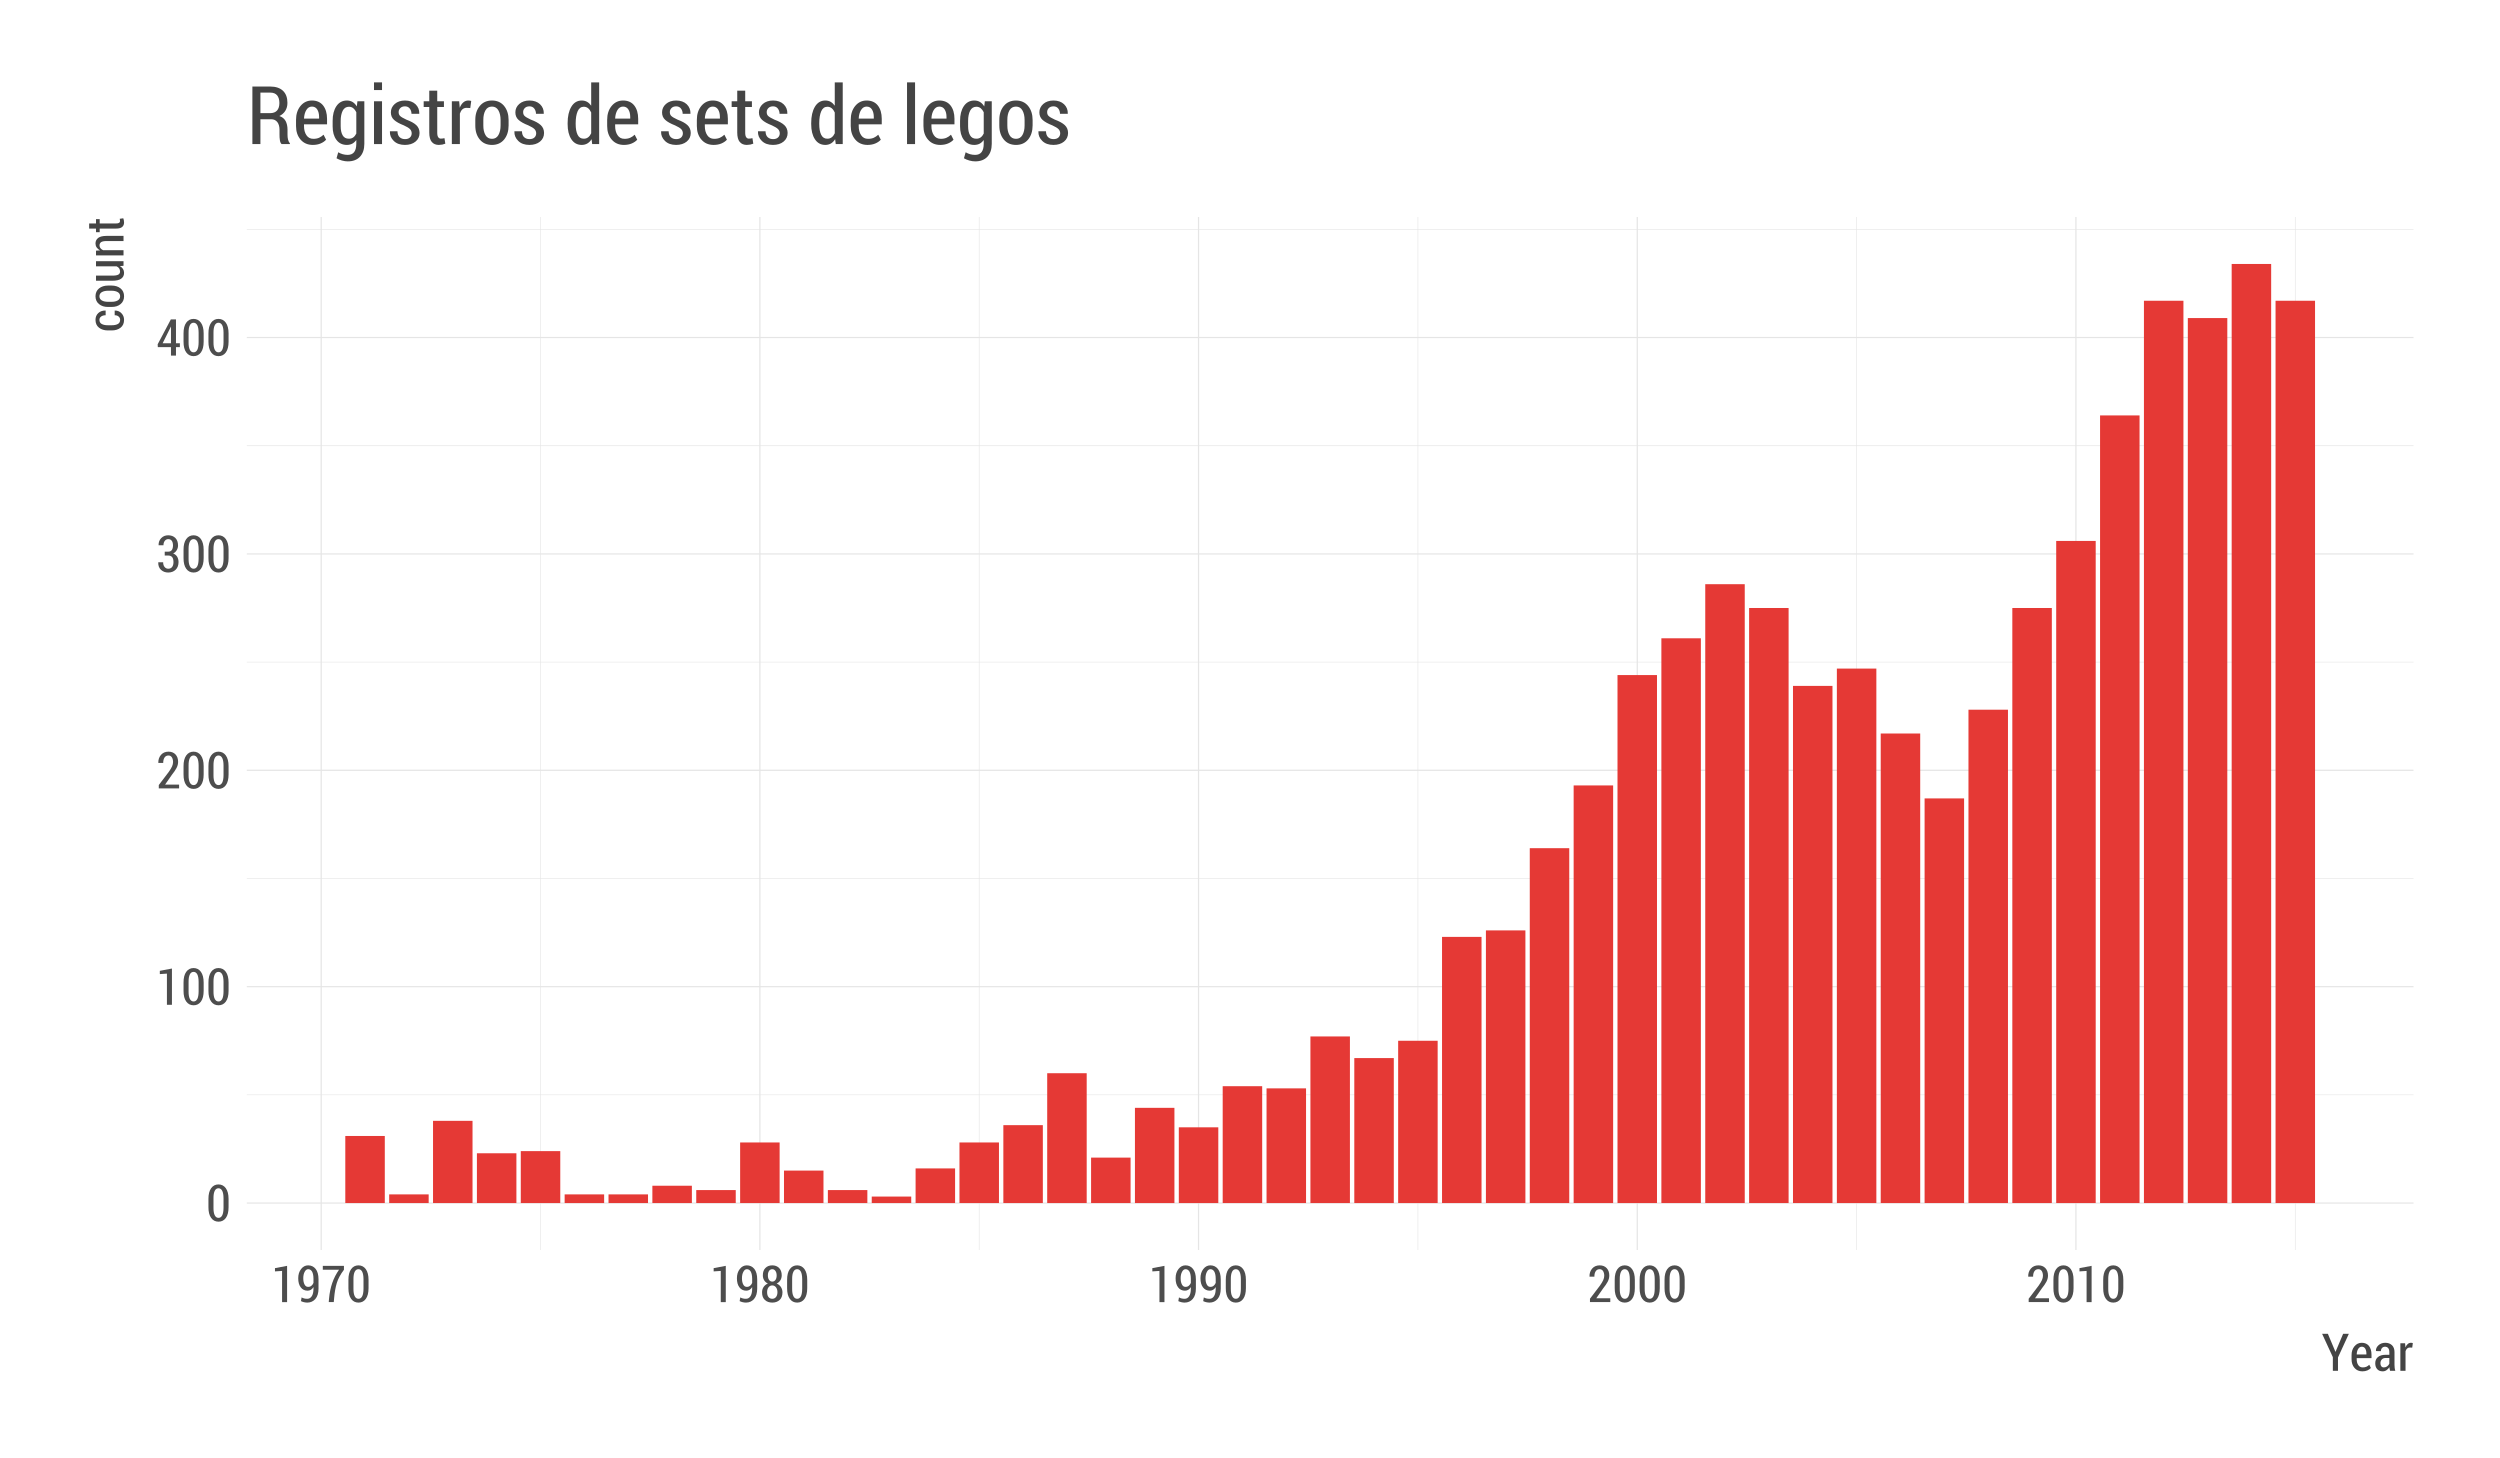 <?xml version="1.0" encoding="UTF-8"?>
<svg xmlns="http://www.w3.org/2000/svg" xmlns:xlink="http://www.w3.org/1999/xlink" width="432pt" height="252pt" viewBox="0 0 432 252" version="1.1">
<defs>
<g>
<symbol overflow="visible" id="glyph0-0">
<path style="stroke:none;" d="M 3.891 -2.418 C 3.891 -1.605 3.734 -0.984 3.422 -0.555 C 3.109 -0.125 2.688 0.086 2.156 0.09 C 1.617 0.086 1.191 -0.125 0.883 -0.559 C 0.566 -0.988 0.41 -1.609 0.414 -2.418 L 0.414 -3.832 C 0.41 -4.637 0.566 -5.254 0.879 -5.691 C 1.191 -6.125 1.613 -6.344 2.148 -6.348 C 2.68 -6.344 3.102 -6.125 3.418 -5.691 C 3.73 -5.254 3.891 -4.637 3.891 -3.832 Z M 3.02 -3.965 C 3.016 -4.531 2.941 -4.961 2.793 -5.25 C 2.641 -5.539 2.426 -5.684 2.148 -5.684 C 1.863 -5.684 1.648 -5.535 1.504 -5.246 C 1.355 -4.953 1.281 -4.527 1.285 -3.965 L 1.285 -2.301 C 1.281 -1.73 1.355 -1.301 1.508 -1.008 C 1.656 -0.715 1.875 -0.566 2.156 -0.57 C 2.434 -0.566 2.645 -0.715 2.797 -1.008 C 2.941 -1.297 3.016 -1.727 3.02 -2.301 Z M 3.02 -3.965 "/>
</symbol>
<symbol overflow="visible" id="glyph0-1">
<path style="stroke:none;" d="M 2.707 0.008 L 1.84 0.008 L 1.84 -5.383 L 0.613 -5.301 L 0.613 -5.867 L 2.707 -6.262 Z M 2.707 0.008 "/>
</symbol>
<symbol overflow="visible" id="glyph0-2">
<path style="stroke:none;" d="M 3.945 0 L 0.434 0 L 0.434 -0.578 L 2.152 -2.84 C 2.426 -3.23 2.621 -3.555 2.734 -3.812 C 2.844 -4.066 2.898 -4.316 2.902 -4.562 C 2.898 -4.891 2.828 -5.16 2.691 -5.371 C 2.551 -5.578 2.359 -5.684 2.117 -5.684 C 1.809 -5.684 1.582 -5.566 1.43 -5.336 C 1.273 -5.105 1.195 -4.793 1.199 -4.395 L 0.359 -4.395 L 0.352 -4.418 C 0.34 -4.957 0.492 -5.414 0.812 -5.789 C 1.129 -6.16 1.562 -6.344 2.117 -6.348 C 2.625 -6.344 3.031 -6.184 3.328 -5.863 C 3.625 -5.539 3.773 -5.113 3.773 -4.586 C 3.773 -4.223 3.68 -3.867 3.5 -3.523 C 3.312 -3.172 3.051 -2.785 2.707 -2.359 L 1.527 -0.66 L 3.945 -0.66 Z M 3.945 0 "/>
</symbol>
<symbol overflow="visible" id="glyph0-3">
<path style="stroke:none;" d="M 1.461 -3.516 L 2.059 -3.516 C 2.344 -3.516 2.555 -3.609 2.691 -3.805 C 2.82 -3.996 2.887 -4.262 2.891 -4.594 C 2.887 -4.93 2.82 -5.195 2.684 -5.391 C 2.543 -5.586 2.34 -5.684 2.074 -5.684 C 1.832 -5.684 1.633 -5.586 1.477 -5.391 C 1.32 -5.195 1.242 -4.938 1.242 -4.625 L 0.414 -4.625 L 0.398 -4.648 C 0.387 -5.129 0.539 -5.535 0.855 -5.859 C 1.168 -6.184 1.566 -6.344 2.059 -6.348 C 2.57 -6.344 2.984 -6.191 3.297 -5.883 C 3.605 -5.574 3.762 -5.137 3.762 -4.578 C 3.762 -4.297 3.688 -4.031 3.539 -3.781 C 3.391 -3.523 3.184 -3.332 2.918 -3.203 C 3.23 -3.082 3.461 -2.891 3.617 -2.633 C 3.766 -2.367 3.844 -2.066 3.848 -1.727 C 3.844 -1.156 3.676 -0.711 3.344 -0.391 C 3.008 -0.07 2.582 0.086 2.062 0.09 C 1.574 0.086 1.16 -0.062 0.824 -0.371 C 0.484 -0.676 0.324 -1.105 0.34 -1.66 L 0.352 -1.684 L 1.188 -1.684 C 1.184 -1.352 1.266 -1.086 1.43 -0.879 C 1.594 -0.672 1.809 -0.566 2.074 -0.57 C 2.355 -0.566 2.574 -0.668 2.734 -0.867 C 2.891 -1.066 2.969 -1.348 2.973 -1.715 C 2.969 -2.102 2.895 -2.387 2.746 -2.574 C 2.594 -2.754 2.363 -2.848 2.059 -2.852 L 1.461 -2.852 Z M 1.461 -3.516 "/>
</symbol>
<symbol overflow="visible" id="glyph0-4">
<path style="stroke:none;" d="M 3.406 -2.137 L 4.078 -2.137 L 4.078 -1.473 L 3.406 -1.473 L 3.406 0 L 2.539 0 L 2.539 -1.473 L 0.266 -1.473 L 0.242 -1.961 L 2.516 -6.258 L 3.406 -6.258 Z M 1.102 -2.137 L 2.539 -2.137 L 2.539 -4.992 L 2.516 -4.996 L 2.43 -4.816 Z M 1.102 -2.137 "/>
</symbol>
<symbol overflow="visible" id="glyph0-5">
<path style="stroke:none;" d="M 1.902 -0.57 C 2.219 -0.566 2.477 -0.715 2.672 -1.012 C 2.867 -1.305 2.965 -1.73 2.969 -2.289 L 2.969 -2.594 C 2.848 -2.387 2.699 -2.23 2.527 -2.125 C 2.348 -2.02 2.16 -1.969 1.957 -1.969 C 1.457 -1.969 1.059 -2.16 0.77 -2.547 C 0.477 -2.93 0.332 -3.453 0.336 -4.113 C 0.332 -4.75 0.496 -5.281 0.828 -5.707 C 1.152 -6.133 1.559 -6.344 2.047 -6.348 C 2.586 -6.344 3.02 -6.137 3.348 -5.727 C 3.672 -5.312 3.836 -4.719 3.84 -3.945 L 3.84 -2.312 C 3.836 -1.547 3.656 -0.957 3.297 -0.539 C 2.934 -0.121 2.469 0.086 1.902 0.09 C 1.723 0.086 1.535 0.066 1.344 0.023 C 1.148 -0.02 0.969 -0.082 0.805 -0.168 L 0.918 -0.805 C 1.07 -0.719 1.227 -0.66 1.383 -0.625 C 1.539 -0.586 1.711 -0.566 1.902 -0.57 Z M 2.047 -2.629 C 2.266 -2.625 2.457 -2.688 2.613 -2.82 C 2.77 -2.945 2.887 -3.109 2.969 -3.312 L 2.969 -4.039 C 2.965 -4.574 2.883 -4.984 2.727 -5.266 C 2.562 -5.543 2.34 -5.684 2.059 -5.684 C 1.809 -5.684 1.605 -5.531 1.449 -5.23 C 1.285 -4.93 1.207 -4.559 1.207 -4.121 C 1.207 -3.676 1.277 -3.316 1.426 -3.043 C 1.57 -2.762 1.777 -2.625 2.047 -2.629 Z M 2.047 -2.629 "/>
</symbol>
<symbol overflow="visible" id="glyph0-6">
<path style="stroke:none;" d="M 3.938 -5.586 C 3.336 -4.785 2.922 -4.023 2.703 -3.297 C 2.477 -2.566 2.32 -1.668 2.234 -0.598 L 2.18 0 L 1.312 0 L 1.363 -0.598 C 1.453 -1.605 1.641 -2.512 1.926 -3.324 C 2.207 -4.129 2.594 -4.887 3.09 -5.594 L 0.285 -5.594 L 0.285 -6.258 L 3.938 -6.258 Z M 3.938 -5.586 "/>
</symbol>
<symbol overflow="visible" id="glyph0-7">
<path style="stroke:none;" d="M 3.781 -4.625 C 3.777 -4.289 3.699 -4 3.543 -3.758 C 3.383 -3.508 3.172 -3.324 2.906 -3.207 C 3.211 -3.074 3.453 -2.875 3.637 -2.609 C 3.816 -2.336 3.906 -2.027 3.91 -1.684 C 3.906 -1.105 3.746 -0.668 3.422 -0.367 C 3.094 -0.062 2.668 0.086 2.152 0.09 C 1.621 0.086 1.195 -0.062 0.871 -0.367 C 0.543 -0.668 0.379 -1.105 0.383 -1.684 C 0.379 -2.031 0.469 -2.344 0.652 -2.613 C 0.832 -2.879 1.078 -3.078 1.387 -3.211 C 1.117 -3.328 0.906 -3.512 0.75 -3.762 C 0.594 -4.008 0.516 -4.293 0.52 -4.625 C 0.516 -5.168 0.664 -5.594 0.965 -5.895 C 1.262 -6.195 1.656 -6.344 2.145 -6.348 C 2.629 -6.344 3.02 -6.195 3.324 -5.895 C 3.625 -5.594 3.777 -5.168 3.781 -4.625 Z M 3.043 -1.715 C 3.039 -2.055 2.957 -2.336 2.789 -2.555 C 2.617 -2.77 2.402 -2.875 2.145 -2.879 C 1.879 -2.875 1.664 -2.77 1.5 -2.555 C 1.336 -2.34 1.254 -2.059 1.254 -1.715 C 1.254 -1.352 1.332 -1.07 1.496 -0.871 C 1.656 -0.668 1.875 -0.566 2.152 -0.57 C 2.41 -0.566 2.625 -0.668 2.793 -0.875 C 2.957 -1.074 3.039 -1.355 3.043 -1.715 Z M 2.906 -4.605 C 2.906 -4.922 2.836 -5.18 2.695 -5.383 C 2.555 -5.582 2.371 -5.684 2.145 -5.684 C 1.914 -5.684 1.73 -5.586 1.594 -5.391 C 1.457 -5.195 1.387 -4.934 1.391 -4.605 C 1.387 -4.277 1.457 -4.016 1.598 -3.828 C 1.734 -3.633 1.918 -3.539 2.152 -3.539 C 2.375 -3.539 2.559 -3.633 2.699 -3.828 C 2.836 -4.016 2.906 -4.277 2.906 -4.605 Z M 2.906 -4.605 "/>
</symbol>
<symbol overflow="visible" id="glyph1-0">
<path style="stroke:none;" d="M 2.402 -3.293 L 2.43 -3.293 L 3.738 -6.398 L 4.727 -6.398 L 2.848 -2.305 L 2.848 0 L 1.961 0 L 1.961 -2.359 L 0.102 -6.398 L 1.098 -6.398 Z M 2.402 -3.293 "/>
</symbol>
<symbol overflow="visible" id="glyph1-1">
<path style="stroke:none;" d="M 2.227 0.094 C 1.66 0.094 1.207 -0.102 0.867 -0.496 C 0.527 -0.887 0.355 -1.391 0.359 -2.004 L 0.359 -2.699 C 0.355 -3.316 0.523 -3.828 0.859 -4.234 C 1.191 -4.637 1.613 -4.84 2.125 -4.844 C 2.664 -4.84 3.078 -4.656 3.371 -4.289 C 3.656 -3.922 3.801 -3.426 3.805 -2.809 L 3.805 -2.191 L 1.25 -2.191 L 1.25 -2.004 C 1.246 -1.594 1.336 -1.254 1.52 -0.988 C 1.695 -0.719 1.953 -0.586 2.285 -0.586 C 2.531 -0.586 2.742 -0.621 2.918 -0.699 C 3.09 -0.773 3.254 -0.891 3.418 -1.043 L 3.699 -0.488 C 3.547 -0.316 3.348 -0.18 3.098 -0.07 C 2.844 0.039 2.555 0.094 2.227 0.094 Z M 2.125 -4.164 C 1.867 -4.16 1.66 -4.035 1.508 -3.785 C 1.348 -3.535 1.262 -3.215 1.25 -2.828 L 2.922 -2.828 L 2.922 -3.012 C 2.918 -3.348 2.852 -3.621 2.719 -3.84 C 2.586 -4.051 2.387 -4.16 2.125 -4.164 Z M 2.125 -4.164 "/>
</symbol>
<symbol overflow="visible" id="glyph1-2">
<path style="stroke:none;" d="M 2.93 0 C 2.898 -0.109 2.871 -0.215 2.852 -0.32 C 2.828 -0.422 2.816 -0.527 2.812 -0.633 C 2.68 -0.418 2.512 -0.242 2.312 -0.109 C 2.113 0.027 1.895 0.094 1.652 0.094 C 1.25 0.094 0.934 -0.031 0.707 -0.285 C 0.477 -0.539 0.363 -0.879 0.367 -1.305 C 0.363 -1.754 0.52 -2.109 0.832 -2.375 C 1.141 -2.633 1.574 -2.766 2.137 -2.766 L 2.801 -2.766 L 2.801 -3.25 C 2.801 -3.535 2.734 -3.758 2.605 -3.922 C 2.477 -4.078 2.293 -4.16 2.055 -4.164 C 1.84 -4.16 1.668 -4.086 1.539 -3.945 C 1.406 -3.797 1.34 -3.617 1.344 -3.402 L 0.496 -3.406 L 0.484 -3.434 C 0.465 -3.801 0.609 -4.125 0.922 -4.414 C 1.227 -4.695 1.625 -4.84 2.113 -4.844 C 2.578 -4.84 2.957 -4.699 3.254 -4.426 C 3.543 -4.145 3.691 -3.75 3.691 -3.242 L 3.691 -1.039 C 3.691 -0.852 3.699 -0.676 3.723 -0.504 C 3.742 -0.332 3.781 -0.164 3.832 0 Z M 1.855 -0.586 C 2.062 -0.586 2.25 -0.645 2.422 -0.77 C 2.59 -0.891 2.719 -1.047 2.801 -1.234 L 2.801 -2.211 L 2.121 -2.211 C 1.848 -2.207 1.637 -2.121 1.488 -1.945 C 1.336 -1.77 1.258 -1.555 1.262 -1.305 C 1.258 -1.086 1.309 -0.91 1.414 -0.781 C 1.516 -0.648 1.664 -0.586 1.855 -0.586 Z M 1.855 -0.586 "/>
</symbol>
<symbol overflow="visible" id="glyph1-3">
<path style="stroke:none;" d="M 2.559 -4.004 L 2.141 -4.023 C 1.953 -4.02 1.801 -3.965 1.68 -3.855 C 1.559 -3.746 1.465 -3.59 1.402 -3.387 L 1.402 0 L 0.508 0 L 0.508 -4.754 L 1.324 -4.754 L 1.391 -4.039 C 1.484 -4.289 1.617 -4.488 1.781 -4.629 C 1.941 -4.77 2.125 -4.84 2.336 -4.844 C 2.395 -4.84 2.453 -4.836 2.516 -4.828 C 2.574 -4.816 2.625 -4.801 2.664 -4.789 Z M 2.559 -4.004 "/>
</symbol>
<symbol overflow="visible" id="glyph2-0">
<path style="stroke:none;" d="M -0.586 -2.164 C -0.586 -2.383 -0.668 -2.57 -0.84 -2.723 C -1.008 -2.875 -1.238 -2.953 -1.527 -2.953 L -1.527 -3.754 L -1.504 -3.762 C -1.055 -3.773 -0.676 -3.621 -0.367 -3.309 C -0.059 -2.992 0.094 -2.609 0.094 -2.164 C 0.094 -1.566 -0.105 -1.113 -0.508 -0.801 C -0.91 -0.484 -1.422 -0.328 -2.043 -0.328 L -2.699 -0.328 C -3.316 -0.328 -3.828 -0.484 -4.234 -0.801 C -4.637 -1.113 -4.84 -1.566 -4.844 -2.156 C -4.84 -2.637 -4.68 -3.027 -4.359 -3.328 C -4.039 -3.629 -3.625 -3.773 -3.117 -3.766 L -3.09 -3.754 L -3.09 -2.953 C -3.402 -2.953 -3.66 -2.879 -3.863 -2.734 C -4.059 -2.59 -4.16 -2.398 -4.164 -2.156 C -4.16 -1.816 -4.023 -1.574 -3.75 -1.434 C -3.473 -1.289 -3.121 -1.219 -2.703 -1.223 L -2.047 -1.223 C -1.613 -1.219 -1.262 -1.289 -0.992 -1.434 C -0.719 -1.574 -0.586 -1.816 -0.586 -2.164 Z M -0.586 -2.164 "/>
</symbol>
<symbol overflow="visible" id="glyph2-1">
<path style="stroke:none;" d="M -2.676 -0.336 C -3.305 -0.332 -3.824 -0.496 -4.23 -0.828 C -4.637 -1.156 -4.84 -1.609 -4.844 -2.184 C -4.84 -2.754 -4.637 -3.207 -4.234 -3.539 C -3.824 -3.867 -3.305 -4.031 -2.676 -4.035 L -2.07 -4.035 C -1.43 -4.031 -0.91 -3.867 -0.512 -3.539 C -0.105 -3.211 0.094 -2.758 0.094 -2.188 C 0.094 -1.609 -0.105 -1.156 -0.512 -0.828 C -0.91 -0.496 -1.43 -0.332 -2.07 -0.336 Z M -2.074 -1.227 C -1.637 -1.223 -1.277 -1.301 -1.004 -1.461 C -0.723 -1.617 -0.586 -1.859 -0.586 -2.188 C -0.586 -2.5 -0.723 -2.738 -1.004 -2.902 C -1.277 -3.059 -1.637 -3.141 -2.074 -3.141 L -2.68 -3.141 C -3.105 -3.141 -3.461 -3.059 -3.742 -2.902 C -4.02 -2.738 -4.16 -2.5 -4.164 -2.184 C -4.16 -1.859 -4.02 -1.617 -3.746 -1.461 C -3.465 -1.301 -3.109 -1.223 -2.68 -1.227 Z M -2.074 -1.227 "/>
</symbol>
<symbol overflow="visible" id="glyph2-2">
<path style="stroke:none;" d="M -0.637 -3.02 C -0.398 -2.887 -0.219 -2.727 -0.094 -2.535 C 0.031 -2.336 0.094 -2.109 0.094 -1.859 C 0.094 -1.422 -0.07 -1.086 -0.402 -0.852 C -0.734 -0.609 -1.25 -0.492 -1.945 -0.492 L -4.754 -0.492 L -4.754 -1.379 L -1.938 -1.379 C -1.449 -1.375 -1.105 -1.434 -0.902 -1.551 C -0.699 -1.664 -0.598 -1.84 -0.598 -2.074 C -0.598 -2.293 -0.648 -2.477 -0.75 -2.625 C -0.852 -2.773 -0.996 -2.891 -1.191 -2.98 L -4.754 -2.98 L -4.754 -3.871 L 0 -3.871 L 0 -3.078 Z M -0.637 -3.02 "/>
</symbol>
<symbol overflow="visible" id="glyph2-3">
<path style="stroke:none;" d="M -4.754 -1.32 L -4.051 -1.367 C -4.297 -1.496 -4.492 -1.664 -4.633 -1.867 C -4.77 -2.066 -4.84 -2.297 -4.844 -2.555 C -4.84 -2.969 -4.684 -3.289 -4.379 -3.523 C -4.066 -3.75 -3.59 -3.867 -2.949 -3.871 L 0 -3.871 L 0 -2.98 L -2.941 -2.98 C -3.379 -2.977 -3.688 -2.914 -3.875 -2.789 C -4.055 -2.664 -4.148 -2.473 -4.148 -2.219 C -4.148 -2.035 -4.09 -1.875 -3.977 -1.734 C -3.863 -1.594 -3.711 -1.48 -3.52 -1.395 L 0 -1.395 L 0 -0.5 L -4.754 -0.5 Z M -4.754 -1.32 "/>
</symbol>
<symbol overflow="visible" id="glyph2-4">
<path style="stroke:none;" d="M -5.938 -1.648 L -4.754 -1.648 L -4.754 -2.391 L -4.117 -2.391 L -4.117 -1.648 L -1.289 -1.648 C -1.039 -1.645 -0.863 -1.684 -0.762 -1.758 C -0.656 -1.828 -0.602 -1.922 -0.605 -2.043 C -0.602 -2.109 -0.605 -2.176 -0.617 -2.238 C -0.625 -2.297 -0.641 -2.367 -0.66 -2.453 L -0.043 -2.543 C 0 -2.441 0.027 -2.328 0.055 -2.207 C 0.078 -2.082 0.094 -1.953 0.094 -1.824 C 0.094 -1.484 -0.016 -1.223 -0.238 -1.039 C -0.457 -0.852 -0.809 -0.762 -1.289 -0.762 L -4.117 -0.762 L -4.117 -0.141 L -4.754 -0.141 L -4.754 -0.762 L -5.938 -0.762 Z M -5.938 -1.648 "/>
</symbol>
<symbol overflow="visible" id="glyph3-0">
<path style="stroke:none;" d="M 2.352 -4.293 L 2.352 0 L 0.965 0 L 0.965 -9.945 L 4.062 -9.945 C 5 -9.941 5.73 -9.699 6.246 -9.215 C 6.762 -8.727 7.02 -8.027 7.02 -7.117 C 7.02 -6.598 6.898 -6.145 6.66 -5.758 C 6.422 -5.371 6.078 -5.07 5.625 -4.852 C 6.121 -4.68 6.48 -4.391 6.703 -3.992 C 6.922 -3.586 7.031 -3.09 7.035 -2.496 L 7.035 -1.629 C 7.031 -1.32 7.062 -1.035 7.125 -0.773 C 7.188 -0.512 7.293 -0.305 7.445 -0.156 L 7.445 0 L 6.016 0 C 5.855 -0.148 5.754 -0.375 5.715 -0.68 C 5.668 -0.984 5.648 -1.305 5.652 -1.645 L 5.652 -2.484 C 5.648 -3.039 5.523 -3.477 5.273 -3.805 C 5.02 -4.125 4.672 -4.289 4.23 -4.293 Z M 2.352 -5.344 L 3.992 -5.344 C 4.547 -5.344 4.961 -5.496 5.23 -5.801 C 5.496 -6.105 5.629 -6.535 5.633 -7.094 C 5.629 -7.66 5.5 -8.102 5.242 -8.422 C 4.98 -8.734 4.586 -8.895 4.062 -8.895 L 2.352 -8.895 Z M 2.352 -5.344 "/>
</symbol>
<symbol overflow="visible" id="glyph3-1">
<path style="stroke:none;" d="M 3.465 0.145 C 2.582 0.141 1.879 -0.16 1.355 -0.77 C 0.824 -1.379 0.562 -2.164 0.562 -3.117 L 0.562 -4.195 C 0.562 -5.164 0.82 -5.961 1.336 -6.59 C 1.852 -7.215 2.508 -7.527 3.309 -7.531 C 4.145 -7.527 4.789 -7.242 5.242 -6.672 C 5.691 -6.098 5.918 -5.328 5.922 -4.367 L 5.922 -3.41 L 1.941 -3.41 L 1.941 -3.117 C 1.938 -2.477 2.078 -1.949 2.359 -1.535 C 2.637 -1.117 3.035 -0.906 3.555 -0.91 C 3.934 -0.906 4.262 -0.969 4.539 -1.09 C 4.809 -1.211 5.07 -1.387 5.32 -1.621 L 5.758 -0.758 C 5.52 -0.492 5.207 -0.277 4.816 -0.109 C 4.426 0.059 3.973 0.141 3.465 0.145 Z M 3.309 -6.48 C 2.906 -6.48 2.586 -6.281 2.344 -5.891 C 2.102 -5.496 1.965 -5 1.941 -4.402 L 4.547 -4.402 L 4.547 -4.684 C 4.547 -5.207 4.441 -5.641 4.23 -5.977 C 4.02 -6.312 3.711 -6.48 3.309 -6.48 Z M 3.309 -6.48 "/>
</symbol>
<symbol overflow="visible" id="glyph3-2">
<path style="stroke:none;" d="M 0.531 -3.992 C 0.527 -5.051 0.746 -5.906 1.184 -6.559 C 1.621 -7.203 2.227 -7.527 3 -7.531 C 3.375 -7.527 3.703 -7.441 3.984 -7.27 C 4.266 -7.094 4.508 -6.84 4.711 -6.508 L 4.812 -7.398 L 6.008 -7.398 L 6.008 -0.035 C 6.004 0.91 5.754 1.648 5.254 2.188 C 4.75 2.719 4.047 2.988 3.145 2.988 C 2.832 2.988 2.5 2.938 2.148 2.844 C 1.793 2.742 1.477 2.613 1.203 2.453 L 1.496 1.414 C 1.723 1.551 1.98 1.664 2.262 1.746 C 2.539 1.824 2.828 1.863 3.133 1.867 C 3.637 1.863 4.012 1.699 4.254 1.379 C 4.496 1.051 4.617 0.582 4.621 -0.039 L 4.621 -0.711 C 4.422 -0.426 4.188 -0.215 3.922 -0.07 C 3.648 0.07 3.34 0.141 2.988 0.145 C 2.215 0.141 1.609 -0.152 1.18 -0.738 C 0.742 -1.328 0.527 -2.109 0.531 -3.082 Z M 1.922 -3.082 C 1.922 -2.426 2.035 -1.902 2.262 -1.512 C 2.488 -1.121 2.844 -0.926 3.336 -0.93 C 3.633 -0.926 3.891 -1.004 4.105 -1.16 C 4.312 -1.316 4.484 -1.535 4.621 -1.82 L 4.621 -5.504 C 4.48 -5.793 4.309 -6.023 4.102 -6.195 C 3.891 -6.363 3.641 -6.449 3.352 -6.453 C 2.867 -6.449 2.508 -6.223 2.273 -5.77 C 2.039 -5.312 1.922 -4.719 1.922 -3.992 Z M 1.922 -3.082 "/>
</symbol>
<symbol overflow="visible" id="glyph3-3">
<path style="stroke:none;" d="M 2.27 0 L 0.883 0 L 0.883 -7.398 L 2.27 -7.398 Z M 2.27 -9.336 L 0.883 -9.336 L 0.883 -10.664 L 2.27 -10.664 Z M 2.27 -9.336 "/>
</symbol>
<symbol overflow="visible" id="glyph3-4">
<path style="stroke:none;" d="M 4.238 -1.852 C 4.234 -2.137 4.141 -2.379 3.953 -2.578 C 3.762 -2.777 3.406 -2.996 2.883 -3.234 C 2.121 -3.531 1.555 -3.844 1.191 -4.18 C 0.82 -4.512 0.637 -4.949 0.641 -5.484 C 0.637 -6.051 0.863 -6.531 1.312 -6.934 C 1.762 -7.328 2.352 -7.527 3.082 -7.531 C 3.844 -7.527 4.449 -7.312 4.902 -6.887 C 5.352 -6.453 5.566 -5.918 5.551 -5.277 L 5.539 -5.234 L 4.203 -5.234 C 4.199 -5.582 4.102 -5.887 3.906 -6.141 C 3.707 -6.395 3.434 -6.52 3.082 -6.523 C 2.734 -6.52 2.465 -6.422 2.273 -6.227 C 2.078 -6.027 1.98 -5.797 1.984 -5.539 C 1.98 -5.25 2.062 -5.027 2.23 -4.867 C 2.395 -4.699 2.754 -4.484 3.309 -4.227 C 4.078 -3.945 4.652 -3.629 5.031 -3.277 C 5.406 -2.922 5.594 -2.473 5.598 -1.922 C 5.594 -1.309 5.363 -0.809 4.898 -0.43 C 4.434 -0.047 3.824 0.141 3.07 0.145 C 2.25 0.141 1.605 -0.086 1.141 -0.547 C 0.668 -1.008 0.445 -1.551 0.473 -2.172 L 0.484 -2.215 L 1.777 -2.215 C 1.793 -1.734 1.926 -1.387 2.172 -1.176 C 2.418 -0.961 2.723 -0.855 3.09 -0.859 C 3.445 -0.855 3.727 -0.949 3.934 -1.137 C 4.133 -1.32 4.234 -1.559 4.238 -1.852 Z M 4.238 -1.852 "/>
</symbol>
<symbol overflow="visible" id="glyph3-5">
<path style="stroke:none;" d="M 2.562 -9.234 L 2.562 -7.398 L 3.719 -7.398 L 3.719 -6.406 L 2.562 -6.406 L 2.562 -2.004 C 2.559 -1.621 2.617 -1.348 2.734 -1.188 C 2.848 -1.023 2.996 -0.941 3.18 -0.945 C 3.285 -0.941 3.387 -0.949 3.484 -0.965 C 3.574 -0.977 3.684 -0.996 3.812 -1.023 L 3.957 -0.07 C 3.801 -0.008 3.629 0.043 3.434 0.086 C 3.238 0.121 3.039 0.141 2.836 0.145 C 2.312 0.141 1.906 -0.027 1.617 -0.371 C 1.328 -0.715 1.184 -1.262 1.184 -2.004 L 1.184 -6.406 L 0.219 -6.406 L 0.219 -7.398 L 1.184 -7.398 L 1.184 -9.234 Z M 2.562 -9.234 "/>
</symbol>
<symbol overflow="visible" id="glyph3-6">
<path style="stroke:none;" d="M 3.977 -6.227 L 3.328 -6.262 C 3.039 -6.258 2.801 -6.172 2.613 -6 C 2.426 -5.828 2.281 -5.582 2.18 -5.27 L 2.18 0 L 0.793 0 L 0.793 -7.398 L 2.059 -7.398 L 2.16 -6.281 C 2.312 -6.672 2.516 -6.977 2.766 -7.199 C 3.016 -7.418 3.305 -7.527 3.637 -7.531 C 3.727 -7.527 3.82 -7.52 3.918 -7.508 C 4.012 -7.488 4.086 -7.473 4.141 -7.453 Z M 3.977 -6.227 "/>
</symbol>
<symbol overflow="visible" id="glyph3-7">
<path style="stroke:none;" d="M 0.52 -4.164 C 0.516 -5.141 0.773 -5.945 1.289 -6.582 C 1.801 -7.211 2.504 -7.527 3.398 -7.531 C 4.285 -7.527 4.984 -7.215 5.5 -6.586 C 6.012 -5.953 6.27 -5.145 6.273 -4.164 L 6.273 -3.219 C 6.27 -2.227 6.012 -1.418 5.504 -0.793 C 4.988 -0.168 4.289 0.141 3.406 0.145 C 2.504 0.141 1.801 -0.168 1.289 -0.793 C 0.773 -1.418 0.516 -2.227 0.52 -3.219 Z M 1.906 -3.227 C 1.902 -2.547 2.027 -1.992 2.273 -1.559 C 2.52 -1.125 2.895 -0.906 3.406 -0.91 C 3.891 -0.906 4.262 -1.125 4.512 -1.559 C 4.762 -1.992 4.887 -2.547 4.887 -3.227 L 4.887 -4.172 C 4.887 -4.836 4.762 -5.387 4.512 -5.824 C 4.262 -6.262 3.891 -6.48 3.398 -6.48 C 2.895 -6.48 2.52 -6.262 2.273 -5.828 C 2.027 -5.395 1.902 -4.844 1.906 -4.172 Z M 1.906 -3.227 "/>
</symbol>
<symbol overflow="visible" id="glyph3-8">
<path style="stroke:none;" d=""/>
</symbol>
<symbol overflow="visible" id="glyph3-9">
<path style="stroke:none;" d="M 0.531 -3.609 C 0.527 -4.789 0.742 -5.734 1.172 -6.453 C 1.598 -7.168 2.195 -7.527 2.973 -7.531 C 3.316 -7.527 3.625 -7.453 3.898 -7.301 C 4.164 -7.145 4.398 -6.922 4.602 -6.633 L 4.602 -10.664 L 5.98 -10.664 L 5.98 0 L 4.773 0 L 4.668 -0.848 C 4.469 -0.523 4.227 -0.277 3.945 -0.109 C 3.656 0.059 3.332 0.141 2.969 0.145 C 2.195 0.141 1.598 -0.184 1.172 -0.84 C 0.742 -1.492 0.527 -2.367 0.531 -3.465 Z M 1.922 -3.465 C 1.922 -2.684 2.031 -2.066 2.254 -1.613 C 2.477 -1.152 2.832 -0.926 3.316 -0.93 C 3.613 -0.926 3.867 -1.008 4.082 -1.176 C 4.293 -1.336 4.465 -1.566 4.602 -1.867 L 4.602 -5.461 C 4.465 -5.766 4.293 -6.008 4.082 -6.188 C 3.867 -6.363 3.617 -6.449 3.328 -6.453 C 2.844 -6.449 2.488 -6.188 2.262 -5.668 C 2.035 -5.141 1.922 -4.457 1.922 -3.609 Z M 1.922 -3.465 "/>
</symbol>
<symbol overflow="visible" id="glyph3-10">
<path style="stroke:none;" d="M 2.27 0 L 0.883 0 L 0.883 -10.664 L 2.27 -10.664 Z M 2.27 0 "/>
</symbol>
</g>
<clipPath id="clip1">
  <path d="M 42.648 37.5 L 418.055 37.5 L 418.055 217.004 L 42.648 217.004 Z M 42.648 37.5 "/>
</clipPath>
</defs>
<g id="surface26">
<rect x="0" y="0" width="432" height="252" style="fill:rgb(100%,100%,100%);fill-opacity:1;stroke:none;"/>
<g clip-path="url(#clip1)" clip-rule="nonzero">
<path style="fill:none;stroke-width:0.107;stroke-linecap:butt;stroke-linejoin:round;stroke:rgb(89.804%,89.804%,89.804%);stroke-opacity:1;stroke-miterlimit:10;" d="M 42.648 189.191 L 417.055 189.191 "/>
<path style="fill:none;stroke-width:0.107;stroke-linecap:butt;stroke-linejoin:round;stroke:rgb(89.804%,89.804%,89.804%);stroke-opacity:1;stroke-miterlimit:10;" d="M 42.648 151.801 L 417.055 151.801 "/>
<path style="fill:none;stroke-width:0.107;stroke-linecap:butt;stroke-linejoin:round;stroke:rgb(89.804%,89.804%,89.804%);stroke-opacity:1;stroke-miterlimit:10;" d="M 42.648 114.41 L 417.055 114.41 "/>
<path style="fill:none;stroke-width:0.107;stroke-linecap:butt;stroke-linejoin:round;stroke:rgb(89.804%,89.804%,89.804%);stroke-opacity:1;stroke-miterlimit:10;" d="M 42.648 77.023 L 417.055 77.023 "/>
<path style="fill:none;stroke-width:0.107;stroke-linecap:butt;stroke-linejoin:round;stroke:rgb(89.804%,89.804%,89.804%);stroke-opacity:1;stroke-miterlimit:10;" d="M 42.648 39.633 L 417.055 39.633 "/>
<path style="fill:none;stroke-width:0.107;stroke-linecap:butt;stroke-linejoin:round;stroke:rgb(89.804%,89.804%,89.804%);stroke-opacity:1;stroke-miterlimit:10;" d="M 93.402 216.004 L 93.402 37.5 "/>
<path style="fill:none;stroke-width:0.107;stroke-linecap:butt;stroke-linejoin:round;stroke:rgb(89.804%,89.804%,89.804%);stroke-opacity:1;stroke-miterlimit:10;" d="M 169.207 216.004 L 169.207 37.5 "/>
<path style="fill:none;stroke-width:0.107;stroke-linecap:butt;stroke-linejoin:round;stroke:rgb(89.804%,89.804%,89.804%);stroke-opacity:1;stroke-miterlimit:10;" d="M 245.016 216.004 L 245.016 37.5 "/>
<path style="fill:none;stroke-width:0.107;stroke-linecap:butt;stroke-linejoin:round;stroke:rgb(89.804%,89.804%,89.804%);stroke-opacity:1;stroke-miterlimit:10;" d="M 320.82 216.004 L 320.82 37.5 "/>
<path style="fill:none;stroke-width:0.107;stroke-linecap:butt;stroke-linejoin:round;stroke:rgb(89.804%,89.804%,89.804%);stroke-opacity:1;stroke-miterlimit:10;" d="M 396.625 216.004 L 396.625 37.5 "/>
<path style="fill:none;stroke-width:0.213;stroke-linecap:butt;stroke-linejoin:round;stroke:rgb(89.804%,89.804%,89.804%);stroke-opacity:1;stroke-miterlimit:10;" d="M 42.648 207.887 L 417.055 207.887 "/>
<path style="fill:none;stroke-width:0.213;stroke-linecap:butt;stroke-linejoin:round;stroke:rgb(89.804%,89.804%,89.804%);stroke-opacity:1;stroke-miterlimit:10;" d="M 42.648 170.496 L 417.055 170.496 "/>
<path style="fill:none;stroke-width:0.213;stroke-linecap:butt;stroke-linejoin:round;stroke:rgb(89.804%,89.804%,89.804%);stroke-opacity:1;stroke-miterlimit:10;" d="M 42.648 133.105 L 417.055 133.105 "/>
<path style="fill:none;stroke-width:0.213;stroke-linecap:butt;stroke-linejoin:round;stroke:rgb(89.804%,89.804%,89.804%);stroke-opacity:1;stroke-miterlimit:10;" d="M 42.648 95.719 L 417.055 95.719 "/>
<path style="fill:none;stroke-width:0.213;stroke-linecap:butt;stroke-linejoin:round;stroke:rgb(89.804%,89.804%,89.804%);stroke-opacity:1;stroke-miterlimit:10;" d="M 42.648 58.328 L 417.055 58.328 "/>
<path style="fill:none;stroke-width:0.213;stroke-linecap:butt;stroke-linejoin:round;stroke:rgb(89.804%,89.804%,89.804%);stroke-opacity:1;stroke-miterlimit:10;" d="M 55.5 216.004 L 55.5 37.5 "/>
<path style="fill:none;stroke-width:0.213;stroke-linecap:butt;stroke-linejoin:round;stroke:rgb(89.804%,89.804%,89.804%);stroke-opacity:1;stroke-miterlimit:10;" d="M 131.305 216.004 L 131.305 37.5 "/>
<path style="fill:none;stroke-width:0.213;stroke-linecap:butt;stroke-linejoin:round;stroke:rgb(89.804%,89.804%,89.804%);stroke-opacity:1;stroke-miterlimit:10;" d="M 207.109 216.004 L 207.109 37.5 "/>
<path style="fill:none;stroke-width:0.213;stroke-linecap:butt;stroke-linejoin:round;stroke:rgb(89.804%,89.804%,89.804%);stroke-opacity:1;stroke-miterlimit:10;" d="M 282.918 216.004 L 282.918 37.5 "/>
<path style="fill:none;stroke-width:0.213;stroke-linecap:butt;stroke-linejoin:round;stroke:rgb(89.804%,89.804%,89.804%);stroke-opacity:1;stroke-miterlimit:10;" d="M 358.723 216.004 L 358.723 37.5 "/>
<path style=" stroke:none;fill-rule:nonzero;fill:rgb(89.804%,22.353%,20.784%);fill-opacity:1;" d="M 59.668 207.887 L 66.492 207.887 L 66.492 196.297 L 59.668 196.297 Z M 59.668 207.887 "/>
<path style=" stroke:none;fill-rule:nonzero;fill:rgb(89.804%,22.353%,20.784%);fill-opacity:1;" d="M 67.25 207.887 L 74.074 207.887 L 74.074 206.391 L 67.25 206.391 Z M 67.25 207.887 "/>
<path style=" stroke:none;fill-rule:nonzero;fill:rgb(89.804%,22.353%,20.784%);fill-opacity:1;" d="M 74.828 207.887 L 81.652 207.887 L 81.652 193.68 L 74.828 193.68 Z M 74.828 207.887 "/>
<path style=" stroke:none;fill-rule:nonzero;fill:rgb(89.804%,22.353%,20.784%);fill-opacity:1;" d="M 82.41 207.887 L 89.234 207.887 L 89.234 199.285 L 82.41 199.285 Z M 82.41 207.887 "/>
<path style=" stroke:none;fill-rule:nonzero;fill:rgb(89.804%,22.353%,20.784%);fill-opacity:1;" d="M 89.992 207.887 L 96.816 207.887 L 96.816 198.914 L 89.992 198.914 Z M 89.992 207.887 "/>
<path style=" stroke:none;fill-rule:nonzero;fill:rgb(89.804%,22.353%,20.784%);fill-opacity:1;" d="M 97.57 207.887 L 104.395 207.887 L 104.395 206.391 L 97.57 206.391 Z M 97.57 207.887 "/>
<path style=" stroke:none;fill-rule:nonzero;fill:rgb(89.804%,22.353%,20.784%);fill-opacity:1;" d="M 105.152 207.887 L 111.977 207.887 L 111.977 206.391 L 105.152 206.391 Z M 105.152 207.887 "/>
<path style=" stroke:none;fill-rule:nonzero;fill:rgb(89.804%,22.353%,20.784%);fill-opacity:1;" d="M 112.73 207.887 L 119.555 207.887 L 119.555 204.895 L 112.73 204.895 Z M 112.73 207.887 "/>
<path style=" stroke:none;fill-rule:nonzero;fill:rgb(89.804%,22.353%,20.784%);fill-opacity:1;" d="M 120.312 207.887 L 127.137 207.887 L 127.137 205.645 L 120.312 205.645 Z M 120.312 207.887 "/>
<path style=" stroke:none;fill-rule:nonzero;fill:rgb(89.804%,22.353%,20.784%);fill-opacity:1;" d="M 127.895 207.887 L 134.719 207.887 L 134.719 197.418 L 127.895 197.418 Z M 127.895 207.887 "/>
<path style=" stroke:none;fill-rule:nonzero;fill:rgb(89.804%,22.353%,20.784%);fill-opacity:1;" d="M 135.473 207.887 L 142.297 207.887 L 142.297 202.277 L 135.473 202.277 Z M 135.473 207.887 "/>
<path style=" stroke:none;fill-rule:nonzero;fill:rgb(89.804%,22.353%,20.784%);fill-opacity:1;" d="M 143.055 207.887 L 149.879 207.887 L 149.879 205.645 L 143.055 205.645 Z M 143.055 207.887 "/>
<path style=" stroke:none;fill-rule:nonzero;fill:rgb(89.804%,22.353%,20.784%);fill-opacity:1;" d="M 150.637 207.887 L 157.461 207.887 L 157.461 206.766 L 150.637 206.766 Z M 150.637 207.887 "/>
<path style=" stroke:none;fill-rule:nonzero;fill:rgb(89.804%,22.353%,20.784%);fill-opacity:1;" d="M 158.215 207.887 L 165.039 207.887 L 165.039 201.902 L 158.215 201.902 Z M 158.215 207.887 "/>
<path style=" stroke:none;fill-rule:nonzero;fill:rgb(89.804%,22.353%,20.784%);fill-opacity:1;" d="M 165.797 207.887 L 172.621 207.887 L 172.621 197.418 L 165.797 197.418 Z M 165.797 207.887 "/>
<path style=" stroke:none;fill-rule:nonzero;fill:rgb(89.804%,22.353%,20.784%);fill-opacity:1;" d="M 173.379 207.887 L 180.203 207.887 L 180.203 194.426 L 173.379 194.426 Z M 173.379 207.887 "/>
<path style=" stroke:none;fill-rule:nonzero;fill:rgb(89.804%,22.353%,20.784%);fill-opacity:1;" d="M 180.957 207.887 L 187.781 207.887 L 187.781 185.453 L 180.957 185.453 Z M 180.957 207.887 "/>
<path style=" stroke:none;fill-rule:nonzero;fill:rgb(89.804%,22.353%,20.784%);fill-opacity:1;" d="M 188.539 207.887 L 195.363 207.887 L 195.363 200.035 L 188.539 200.035 Z M 188.539 207.887 "/>
<path style=" stroke:none;fill-rule:nonzero;fill:rgb(89.804%,22.353%,20.784%);fill-opacity:1;" d="M 196.117 207.887 L 202.941 207.887 L 202.941 191.434 L 196.117 191.434 Z M 196.117 207.887 "/>
<path style=" stroke:none;fill-rule:nonzero;fill:rgb(89.804%,22.353%,20.784%);fill-opacity:1;" d="M 203.699 207.887 L 210.523 207.887 L 210.523 194.801 L 203.699 194.801 Z M 203.699 207.887 "/>
<path style=" stroke:none;fill-rule:nonzero;fill:rgb(89.804%,22.353%,20.784%);fill-opacity:1;" d="M 211.281 207.887 L 218.105 207.887 L 218.105 187.695 L 211.281 187.695 Z M 211.281 207.887 "/>
<path style=" stroke:none;fill-rule:nonzero;fill:rgb(89.804%,22.353%,20.784%);fill-opacity:1;" d="M 218.859 207.887 L 225.684 207.887 L 225.684 188.07 L 218.859 188.07 Z M 218.859 207.887 "/>
<path style=" stroke:none;fill-rule:nonzero;fill:rgb(89.804%,22.353%,20.784%);fill-opacity:1;" d="M 226.441 207.887 L 233.266 207.887 L 233.266 179.098 L 226.441 179.098 Z M 226.441 207.887 "/>
<path style=" stroke:none;fill-rule:nonzero;fill:rgb(89.804%,22.353%,20.784%);fill-opacity:1;" d="M 234.023 207.887 L 240.848 207.887 L 240.848 182.836 L 234.023 182.836 Z M 234.023 207.887 "/>
<path style=" stroke:none;fill-rule:nonzero;fill:rgb(89.804%,22.353%,20.784%);fill-opacity:1;" d="M 241.602 207.887 L 248.426 207.887 L 248.426 179.844 L 241.602 179.844 Z M 241.602 207.887 "/>
<path style=" stroke:none;fill-rule:nonzero;fill:rgb(89.804%,22.353%,20.784%);fill-opacity:1;" d="M 249.184 207.887 L 256.008 207.887 L 256.008 161.895 L 249.184 161.895 Z M 249.184 207.887 "/>
<path style=" stroke:none;fill-rule:nonzero;fill:rgb(89.804%,22.353%,20.784%);fill-opacity:1;" d="M 256.766 207.887 L 263.59 207.887 L 263.59 160.773 L 256.766 160.773 Z M 256.766 207.887 "/>
<path style=" stroke:none;fill-rule:nonzero;fill:rgb(89.804%,22.353%,20.784%);fill-opacity:1;" d="M 264.344 207.887 L 271.168 207.887 L 271.168 146.566 L 264.344 146.566 Z M 264.344 207.887 "/>
<path style=" stroke:none;fill-rule:nonzero;fill:rgb(89.804%,22.353%,20.784%);fill-opacity:1;" d="M 271.926 207.887 L 278.75 207.887 L 278.75 135.723 L 271.926 135.723 Z M 271.926 207.887 "/>
<path style=" stroke:none;fill-rule:nonzero;fill:rgb(89.804%,22.353%,20.784%);fill-opacity:1;" d="M 279.504 207.887 L 286.328 207.887 L 286.328 116.652 L 279.504 116.652 Z M 279.504 207.887 "/>
<path style=" stroke:none;fill-rule:nonzero;fill:rgb(89.804%,22.353%,20.784%);fill-opacity:1;" d="M 287.086 207.887 L 293.91 207.887 L 293.91 110.297 L 287.086 110.297 Z M 287.086 207.887 "/>
<path style=" stroke:none;fill-rule:nonzero;fill:rgb(89.804%,22.353%,20.784%);fill-opacity:1;" d="M 294.668 207.887 L 301.492 207.887 L 301.492 100.949 L 294.668 100.949 Z M 294.668 207.887 "/>
<path style=" stroke:none;fill-rule:nonzero;fill:rgb(89.804%,22.353%,20.784%);fill-opacity:1;" d="M 302.246 207.887 L 309.07 207.887 L 309.07 105.062 L 302.246 105.062 Z M 302.246 207.887 "/>
<path style=" stroke:none;fill-rule:nonzero;fill:rgb(89.804%,22.353%,20.784%);fill-opacity:1;" d="M 309.828 207.887 L 316.652 207.887 L 316.652 118.523 L 309.828 118.523 Z M 309.828 207.887 "/>
<path style=" stroke:none;fill-rule:nonzero;fill:rgb(89.804%,22.353%,20.784%);fill-opacity:1;" d="M 317.41 207.887 L 324.234 207.887 L 324.234 115.531 L 317.41 115.531 Z M 317.41 207.887 "/>
<path style=" stroke:none;fill-rule:nonzero;fill:rgb(89.804%,22.353%,20.784%);fill-opacity:1;" d="M 324.988 207.887 L 331.812 207.887 L 331.812 126.75 L 324.988 126.75 Z M 324.988 207.887 "/>
<path style=" stroke:none;fill-rule:nonzero;fill:rgb(89.804%,22.353%,20.784%);fill-opacity:1;" d="M 332.57 207.887 L 339.395 207.887 L 339.395 137.965 L 332.57 137.965 Z M 332.57 207.887 "/>
<path style=" stroke:none;fill-rule:nonzero;fill:rgb(89.804%,22.353%,20.784%);fill-opacity:1;" d="M 340.152 207.887 L 346.977 207.887 L 346.977 122.637 L 340.152 122.637 Z M 340.152 207.887 "/>
<path style=" stroke:none;fill-rule:nonzero;fill:rgb(89.804%,22.353%,20.784%);fill-opacity:1;" d="M 347.73 207.887 L 354.555 207.887 L 354.555 105.062 L 347.73 105.062 Z M 347.73 207.887 "/>
<path style=" stroke:none;fill-rule:nonzero;fill:rgb(89.804%,22.353%,20.784%);fill-opacity:1;" d="M 355.312 207.887 L 362.137 207.887 L 362.137 93.473 L 355.312 93.473 Z M 355.312 207.887 "/>
<path style=" stroke:none;fill-rule:nonzero;fill:rgb(89.804%,22.353%,20.784%);fill-opacity:1;" d="M 362.891 207.887 L 369.715 207.887 L 369.715 71.785 L 362.891 71.785 Z M 362.891 207.887 "/>
<path style=" stroke:none;fill-rule:nonzero;fill:rgb(89.804%,22.353%,20.784%);fill-opacity:1;" d="M 370.473 207.887 L 377.297 207.887 L 377.297 51.969 L 370.473 51.969 Z M 370.473 207.887 "/>
<path style=" stroke:none;fill-rule:nonzero;fill:rgb(89.804%,22.353%,20.784%);fill-opacity:1;" d="M 378.055 207.887 L 384.879 207.887 L 384.879 54.961 L 378.055 54.961 Z M 378.055 207.887 "/>
<path style=" stroke:none;fill-rule:nonzero;fill:rgb(89.804%,22.353%,20.784%);fill-opacity:1;" d="M 385.633 207.887 L 392.457 207.887 L 392.457 45.613 L 385.633 45.613 Z M 385.633 207.887 "/>
<path style=" stroke:none;fill-rule:nonzero;fill:rgb(89.804%,22.353%,20.784%);fill-opacity:1;" d="M 393.215 207.887 L 400.039 207.887 L 400.039 51.969 L 393.215 51.969 Z M 393.215 207.887 "/>
</g>
<g style="fill:rgb(30.196%,30.196%,30.196%);fill-opacity:1;">
  <use xlink:href="#glyph0-0" x="35.605" y="211.016"/>
</g>
<g style="fill:rgb(30.196%,30.196%,30.196%);fill-opacity:1;">
  <use xlink:href="#glyph0-1" x="27.004" y="173.625"/>
  <use xlink:href="#glyph0-0" x="31.301" y="173.625"/>
  <use xlink:href="#glyph0-0" x="35.606" y="173.625"/>
</g>
<g style="fill:rgb(30.196%,30.196%,30.196%);fill-opacity:1;">
  <use xlink:href="#glyph0-2" x="27.004" y="136.234"/>
  <use xlink:href="#glyph0-0" x="31.301" y="136.234"/>
  <use xlink:href="#glyph0-0" x="35.606" y="136.234"/>
</g>
<g style="fill:rgb(30.196%,30.196%,30.196%);fill-opacity:1;">
  <use xlink:href="#glyph0-3" x="27.004" y="98.844"/>
  <use xlink:href="#glyph0-0" x="31.301" y="98.844"/>
  <use xlink:href="#glyph0-0" x="35.606" y="98.844"/>
</g>
<g style="fill:rgb(30.196%,30.196%,30.196%);fill-opacity:1;">
  <use xlink:href="#glyph0-4" x="27.004" y="61.453"/>
  <use xlink:href="#glyph0-0" x="31.301" y="61.453"/>
  <use xlink:href="#glyph0-0" x="35.606" y="61.453"/>
</g>
<g style="fill:rgb(30.196%,30.196%,30.196%);fill-opacity:1;">
  <use xlink:href="#glyph0-1" x="46.902" y="225"/>
  <use xlink:href="#glyph0-5" x="51.199" y="225"/>
  <use xlink:href="#glyph0-6" x="55.496" y="225"/>
  <use xlink:href="#glyph0-0" x="59.793" y="225"/>
</g>
<g style="fill:rgb(30.196%,30.196%,30.196%);fill-opacity:1;">
  <use xlink:href="#glyph0-1" x="122.707" y="225"/>
  <use xlink:href="#glyph0-5" x="127.004" y="225"/>
  <use xlink:href="#glyph0-7" x="131.301" y="225"/>
  <use xlink:href="#glyph0-0" x="135.598" y="225"/>
</g>
<g style="fill:rgb(30.196%,30.196%,30.196%);fill-opacity:1;">
  <use xlink:href="#glyph0-1" x="198.512" y="225"/>
  <use xlink:href="#glyph0-5" x="202.809" y="225"/>
  <use xlink:href="#glyph0-5" x="207.105" y="225"/>
  <use xlink:href="#glyph0-0" x="211.402" y="225"/>
</g>
<g style="fill:rgb(30.196%,30.196%,30.196%);fill-opacity:1;">
  <use xlink:href="#glyph0-2" x="274.312" y="225"/>
  <use xlink:href="#glyph0-0" x="278.609" y="225"/>
  <use xlink:href="#glyph0-0" x="282.915" y="225"/>
  <use xlink:href="#glyph0-0" x="287.22" y="225"/>
</g>
<g style="fill:rgb(30.196%,30.196%,30.196%);fill-opacity:1;">
  <use xlink:href="#glyph0-2" x="350.121" y="225"/>
  <use xlink:href="#glyph0-0" x="354.418" y="225"/>
  <use xlink:href="#glyph0-1" x="358.723" y="225"/>
  <use xlink:href="#glyph0-0" x="363.02" y="225"/>
</g>
<g style="fill:rgb(26.667%,26.667%,26.667%);fill-opacity:1;">
  <use xlink:href="#glyph1-0" x="401.156" y="236.875"/>
  <use xlink:href="#glyph1-1" x="405.99" y="236.875"/>
  <use xlink:href="#glyph1-2" x="410.077" y="236.875"/>
  <use xlink:href="#glyph1-3" x="414.274" y="236.875"/>
</g>
<g style="fill:rgb(26.667%,26.667%,26.667%);fill-opacity:1;">
  <use xlink:href="#glyph2-0" x="21.344" y="57.426"/>
  <use xlink:href="#glyph2-1" x="21.344" y="53.378"/>
  <use xlink:href="#glyph2-2" x="21.344" y="49.006"/>
  <use xlink:href="#glyph2-3" x="21.344" y="44.633"/>
  <use xlink:href="#glyph2-4" x="21.344" y="40.261"/>
</g>
<g style="fill:rgb(26.667%,26.667%,26.667%);fill-opacity:1;">
  <use xlink:href="#glyph3-0" x="42.648" y="24.898"/>
  <use xlink:href="#glyph3-1" x="50.592" y="24.898"/>
  <use xlink:href="#glyph3-2" x="56.949" y="24.898"/>
  <use xlink:href="#glyph3-3" x="63.744" y="24.898"/>
  <use xlink:href="#glyph3-4" x="66.902" y="24.898"/>
  <use xlink:href="#glyph3-5" x="72.993" y="24.898"/>
  <use xlink:href="#glyph3-6" x="77.286" y="24.898"/>
  <use xlink:href="#glyph3-7" x="81.613" y="24.898"/>
  <use xlink:href="#glyph3-4" x="88.415" y="24.898"/>
  <use xlink:href="#glyph3-8" x="94.506" y="24.898"/>
  <use xlink:href="#glyph3-9" x="97.555" y="24.898"/>
  <use xlink:href="#glyph3-1" x="104.356" y="24.898"/>
  <use xlink:href="#glyph3-8" x="110.714" y="24.898"/>
  <use xlink:href="#glyph3-4" x="113.763" y="24.898"/>
  <use xlink:href="#glyph3-1" x="119.854" y="24.898"/>
  <use xlink:href="#glyph3-5" x="126.211" y="24.898"/>
  <use xlink:href="#glyph3-4" x="130.504" y="24.898"/>
  <use xlink:href="#glyph3-8" x="136.595" y="24.898"/>
  <use xlink:href="#glyph3-9" x="139.644" y="24.898"/>
  <use xlink:href="#glyph3-1" x="146.445" y="24.898"/>
  <use xlink:href="#glyph3-8" x="152.803" y="24.898"/>
  <use xlink:href="#glyph3-10" x="155.852" y="24.898"/>
  <use xlink:href="#glyph3-1" x="159.01" y="24.898"/>
  <use xlink:href="#glyph3-2" x="165.367" y="24.898"/>
  <use xlink:href="#glyph3-7" x="172.162" y="24.898"/>
  <use xlink:href="#glyph3-4" x="178.964" y="24.898"/>
</g>
</g>
</svg>
